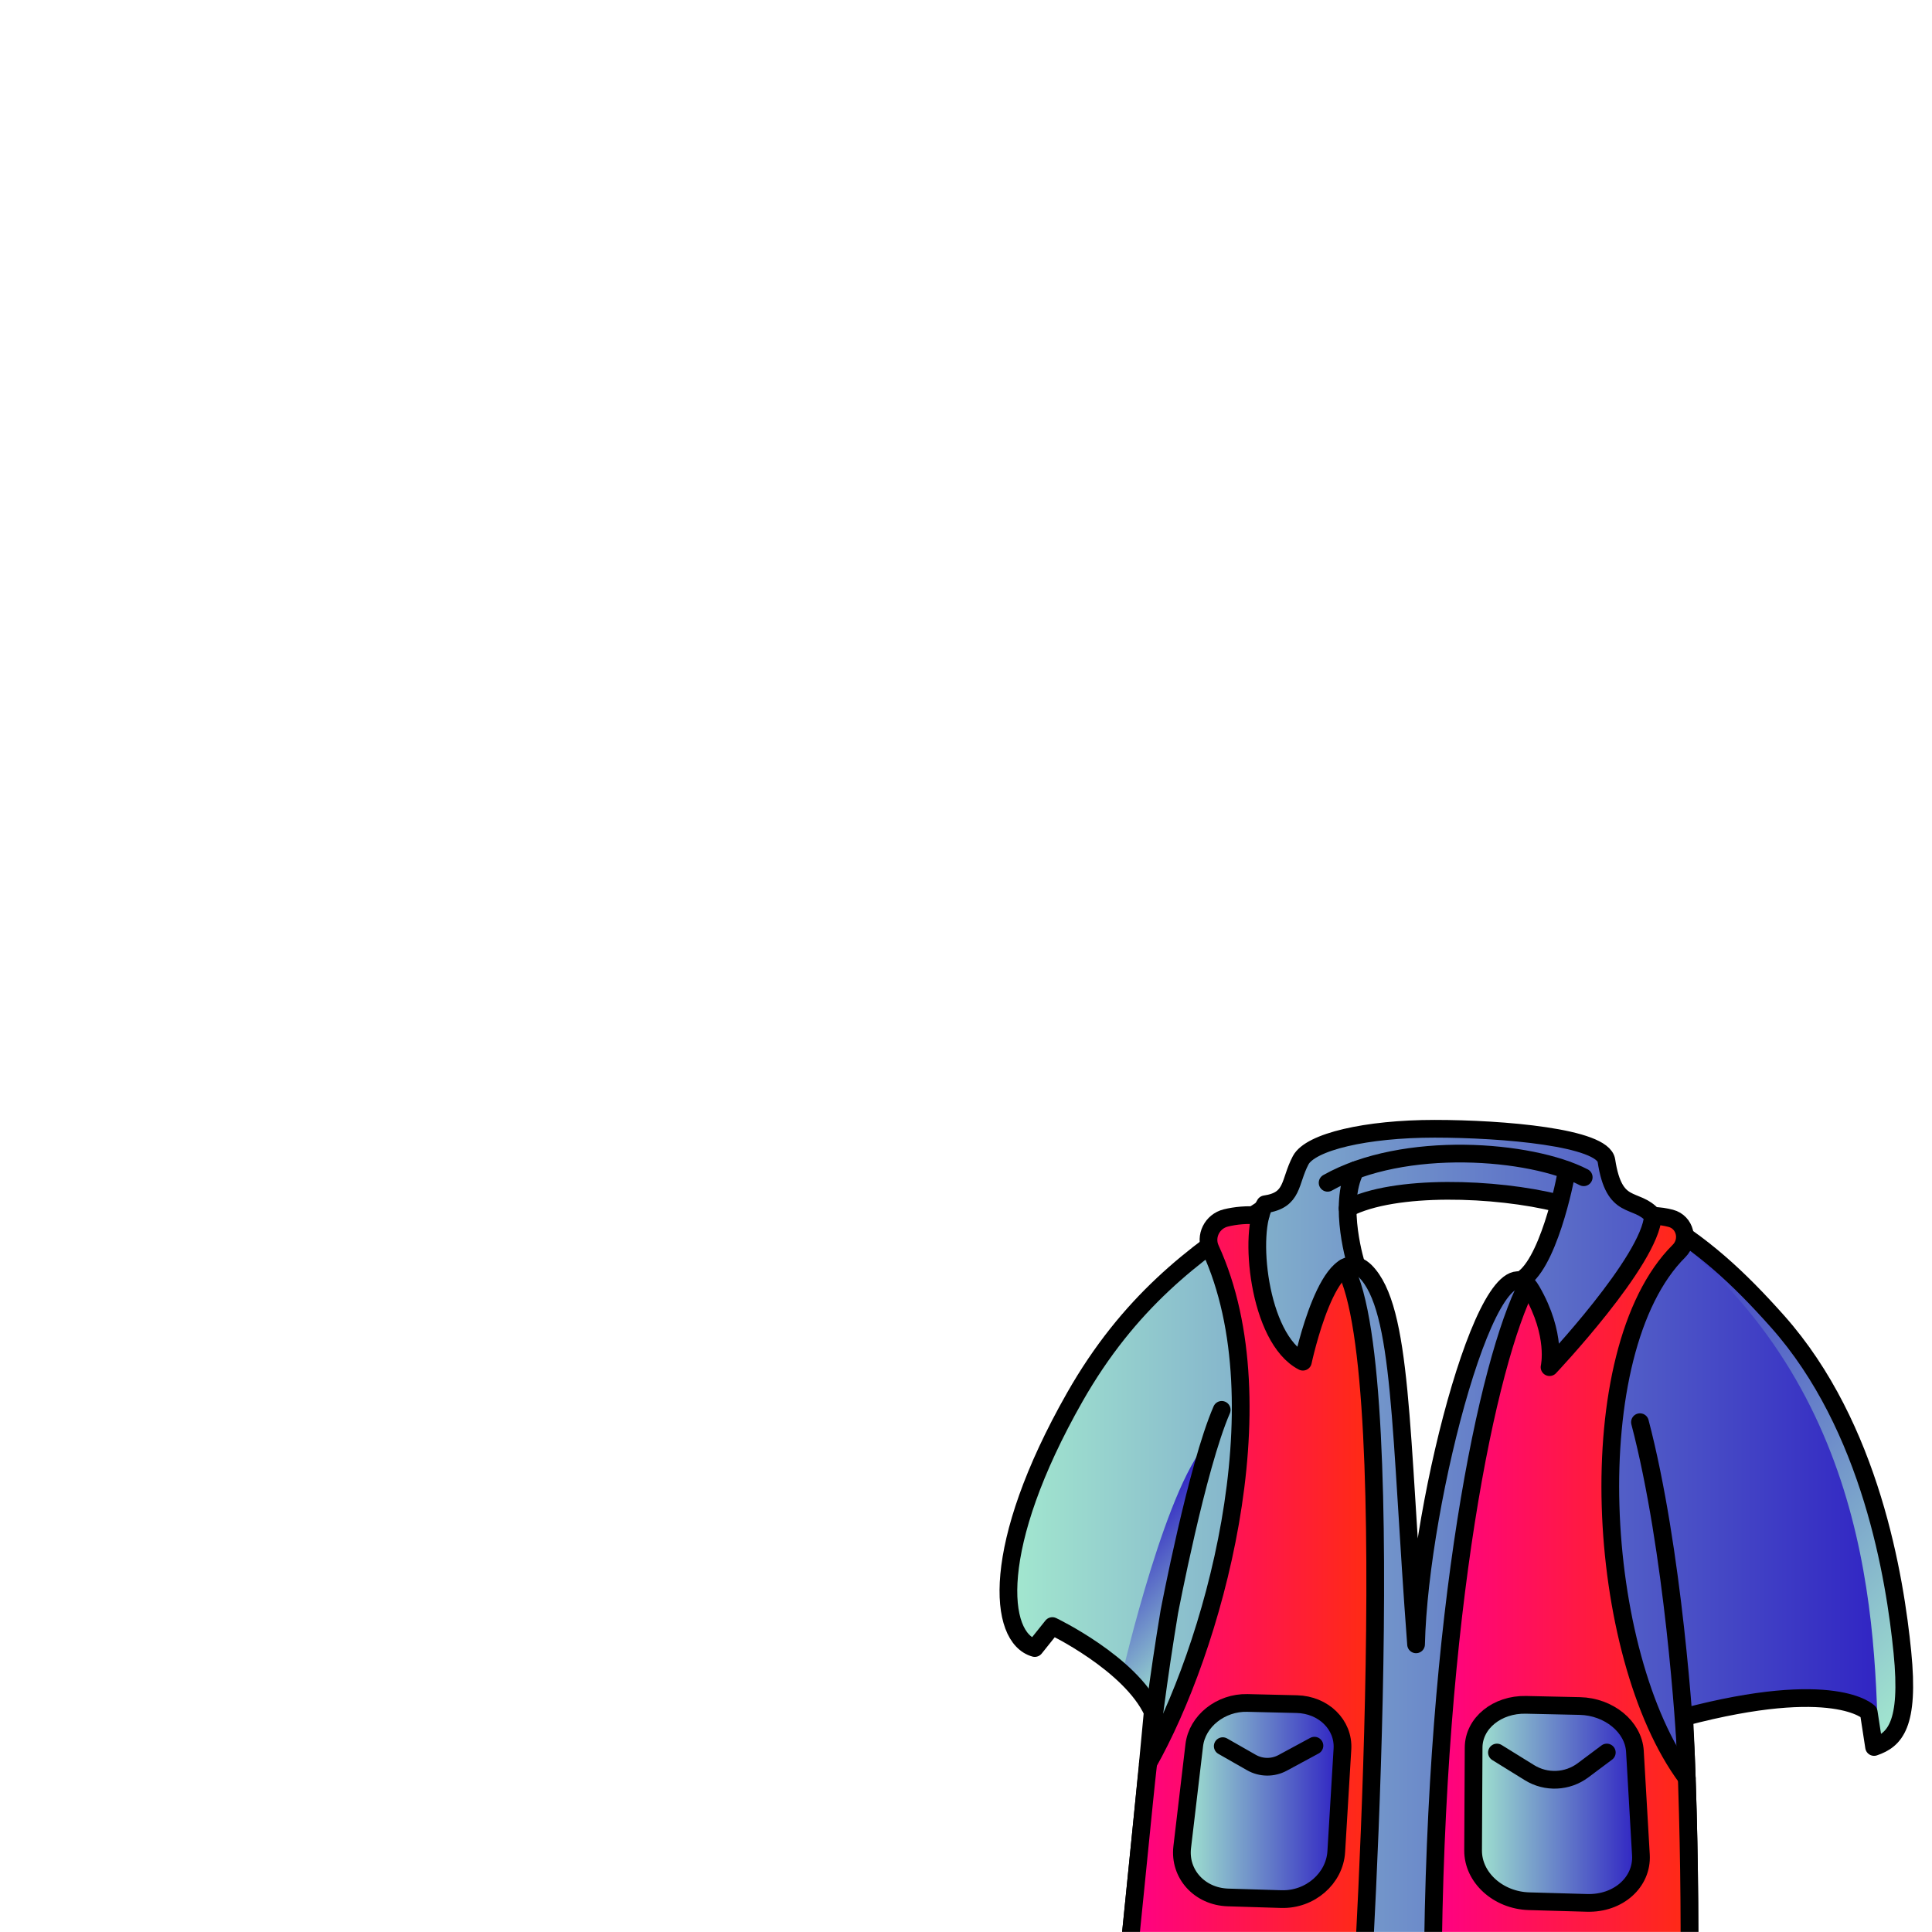 <svg width="2000" height="2000" viewBox="0 0 2000 2000" fill="none" xmlns="http://www.w3.org/2000/svg">
<mask id="mask0_198_163" style="mask-type:luminance" maskUnits="userSpaceOnUse" x="0" y="0" width="2000" height="2000">
<path d="M2000 0H0V2000H2000V0Z" fill="white"/>
</mask>
<g mask="url(#mask0_198_163)">
<path d="M1969.35 1710.28C1961.76 1634.52 1937.14 1477.17 1840.21 1368.06C1793.54 1315.63 1757.04 1281.29 1692.5 1248.71C1690.7 1247.79 1674.89 1233.37 1672.84 1232.49C1672.91 1157.46 1486.91 1150.53 1353.91 1193.09C1334.25 1244.71 1303.5 1248.71 1285.67 1261.77C1219.85 1310.05 1168.45 1348.17 1112.58 1446.38C1024.71 1600.95 1033.3 1695.38 1071.2 1706.02L1089.4 1683.27C1089.4 1683.27 1170.04 1721.79 1193.3 1772.09C1166.04 2068.6 1127.81 2353.52 1154.45 2389C1181.67 2425.36 1701.21 2428.37 1742.12 2257.22C1749.86 2125.55 1751.95 1948.9 1743.55 1777.49C1899.66 1736.36 1934.51 1772.46 1934.51 1772.46L1940.05 1808.45C1941.48 1807.97 1942.88 1807.46 1944.23 1806.87C1963.38 1798.87 1976.4 1781.01 1969.36 1710.27L1969.35 1710.28ZM1609.7 1261.88C1598.8 1291.52 1585.78 1313.76 1542.56 1355.65C1510.24 1429.61 1467.09 1671.31 1459.02 1601.61C1450.91 1531.9 1446.84 1360.79 1424.42 1331.48C1402 1302.17 1384.61 1250.11 1411.1 1244.24C1419.28 1241.78 1427.61 1239.69 1427.61 1239.69C1490.24 1223.84 1620.55 1232.24 1609.69 1261.89L1609.7 1261.88Z" fill="url(#paint0_linear_198_163)"/>
<path d="M1944.22 1806.9C1940.88 1657.95 1929.73 1409.38 1686.71 1246.05C1688.76 1246.93 1690.71 1247.81 1692.51 1248.73C1757.04 1281.31 1793.55 1315.65 1840.22 1368.08C1937.15 1477.19 1961.77 1634.54 1969.36 1710.3C1976.4 1781.03 1963.38 1798.9 1944.23 1806.9H1944.22Z" fill="url(#paint1_linear_198_163)"/>
<path d="M1161.95 1732C1161.95 1732 1209.4 1527 1253.57 1489.92C1197.05 1704.06 1193.29 1772.12 1193.29 1772.12L1161.95 1732Z" fill="url(#paint2_linear_198_163)"/>
<path d="M1304.48 1253.19C1236.02 1297.64 1168.44 1348.19 1112.57 1446.4C1024.7 1600.97 1033.29 1695.4 1071.19 1706.04L1089.39 1683.29C1089.39 1683.29 1170.03 1721.81 1193.29 1772.11C1166.03 2068.62 1127.8 2353.54 1154.44 2389.02C1181.66 2425.38 1701.2 2428.39 1742.11 2257.24C1749.85 2125.57 1751.94 1948.92 1743.54 1777.51C1899.65 1736.38 1934.5 1772.48 1934.5 1772.48L1940.04 1808.47C1961.39 1801.17 1976.91 1786.05 1969.35 1710.29C1961.76 1634.53 1937.13 1477.17 1840.2 1368.06C1799.37 1322.19 1762.01 1287.73 1711.14 1258.62" stroke="black" stroke-width="18.34" stroke-linecap="round" stroke-linejoin="round"/>
<path d="M1301.52 1288.63C1300.88 1328.44 1345.52 1455.25 1354.34 1389.57C1363.72 1323.89 1392.72 1286.93 1402.11 1335.83C1411.49 1384.73 1427.7 1587.17 1423.43 1650.29C1419.17 1713.41 1410.35 2053.46 1410.35 2053.46C1410.35 2053.46 1159.58 2132.22 1171.52 2020.48C1183.46 1908.74 1188.01 1827.43 1207.06 1782.22C1226.11 1737.01 1271.48 1627.4 1273.31 1604.24C1275.14 1581.07 1297.75 1497.43 1285.39 1412.23C1273.03 1327.03 1244.33 1284.08 1256.41 1270.87C1268.48 1257.66 1306.32 1249.8 1303.18 1266.38C1300.04 1282.96 1301.53 1288.64 1301.53 1288.64L1301.52 1288.63Z" fill="url(#paint3_linear_198_163)"/>
<path d="M1689.33 1309.01C1653.68 1357.98 1608.69 1444.07 1604.42 1389.9C1600.14 1335.73 1587.43 1309.63 1570.03 1354.47C1552.63 1399.31 1516.49 1590.71 1496.41 1756.68C1476.33 1922.65 1483.69 2037.76 1483.69 2037.76L1756.74 2035.75L1746.92 1865.05C1746.92 1865.05 1755.37 1854.27 1707.54 1769C1664.39 1674.36 1652.09 1505.87 1677.33 1426.53C1702.57 1347.19 1714.78 1313.94 1737.45 1295.72C1760.13 1277.5 1751.62 1272.28 1736.78 1263.51C1721.94 1254.75 1713.91 1250.64 1701.86 1287.16L1689.33 1309.01Z" fill="url(#paint4_linear_198_163)"/>
<path d="M1188.23 1825.84C1254.7 1708.85 1327.29 1454.93 1253.1 1292.97C1247.02 1279.7 1254.83 1264.26 1269.01 1260.81C1278.63 1258.46 1290.67 1257.06 1304.81 1258.41" stroke="black" stroke-width="18.34" stroke-linecap="round" stroke-linejoin="round"/>
<path d="M1746.16 1840.68C1651.03 1713.06 1633.6 1399.05 1738.1 1295.06C1749.15 1284.07 1744.6 1265.16 1729.53 1261.2C1724.07 1259.77 1717.92 1258.78 1711.14 1258.62" stroke="black" stroke-width="18.34" stroke-linecap="round" stroke-linejoin="round"/>
<path d="M1392.15 1312.19C1453.57 1423.51 1406.21 2120.56 1406.21 2120.56" stroke="black" stroke-width="18.34" stroke-linecap="round" stroke-linejoin="round"/>
<path d="M1580.99 1329.93C1540.57 1408.2 1485.18 1665.71 1483.16 2046.56" stroke="black" stroke-width="18.34" stroke-linecap="round" stroke-linejoin="round"/>
<path d="M1465.9 1702.22C1469.38 1552.74 1544.81 1265.94 1585.47 1336.06C1612.06 1381.92 1604.08 1415.27 1604.08 1415.27C1604.08 1415.27 1708.56 1304.8 1711.14 1258.62C1693.12 1238.19 1671.1 1254.93 1662.95 1201.47C1659.28 1177.4 1556.1 1168.5 1485.13 1168.5C1414.16 1168.5 1356.53 1182.07 1346.45 1201.11C1334.52 1223.65 1339.32 1242.39 1309.6 1246.67C1292.2 1272.98 1301.92 1385.41 1348.75 1409.63C1348.75 1409.63 1376.21 1280.43 1413.35 1315.96C1451.89 1354.5 1449.15 1480.81 1465.91 1702.22" stroke="black" stroke-width="18.34" stroke-linecap="round" stroke-linejoin="round"/>
<path d="M1374.34 1224.43C1453.44 1179.9 1584.52 1190.27 1639.46 1218.7" stroke="black" stroke-width="18.34" stroke-linecap="round" stroke-linejoin="round"/>
<path d="M1572.95 1325.98C1601.91 1312.92 1620.75 1221.71 1621.85 1211.34" stroke="black" stroke-width="18.34" stroke-linecap="round" stroke-linejoin="round"/>
<path d="M1404.31 1310.37C1404.31 1310.37 1384.29 1248 1403.13 1211.33" stroke="black" stroke-width="18.34" stroke-linecap="round" stroke-linejoin="round"/>
<path d="M1395.05 1250.92C1443.41 1225.67 1548.83 1229.5 1612.62 1245.53" stroke="black" stroke-width="18.34" stroke-linecap="round" stroke-linejoin="round"/>
<path d="M1742.1 2257.24C1749.23 2136.03 1751.57 1976.67 1745.32 1818.41C1744.29 1792.36 1732.38 1604.47 1697.68 1472.23" stroke="black" stroke-width="18.34" stroke-linecap="round" stroke-linejoin="round"/>
<path d="M1264.72 1459.49C1239.03 1518.59 1210.47 1668.62 1210.47 1668.62C1199.5 1734.69 1190.72 1801.14 1184.14 1867.79C1158.52 2127.45 1130.68 2357.39 1154.42 2389.03" stroke="black" stroke-width="18.34" stroke-linecap="round" stroke-linejoin="round"/>
<path d="M1643.01 1969.86L1582.88 1968.14C1550.72 1967.22 1524.81 1943.46 1524.95 1915.58L1525.49 1809.05C1525.62 1783.78 1549.86 1764.19 1579.69 1764.84L1635.46 1766.07C1665.46 1766.73 1690.99 1787.54 1692.46 1812.97L1698.67 1920.25C1700.29 1948.34 1675.36 1970.78 1643.01 1969.85V1969.86Z" fill="url(#paint5_linear_198_163)" stroke="black" stroke-width="18.34" stroke-linecap="round" stroke-linejoin="round"/>
<path d="M1326.44 1965.94L1271.26 1964.24C1241.75 1963.33 1220.56 1939.81 1223.82 1912.21L1236.29 1806.7C1239.25 1781.67 1263.79 1762.24 1291.21 1762.89L1342.46 1764.11C1370.03 1764.76 1391.2 1785.38 1389.69 1810.58L1383.3 1916.83C1381.63 1944.63 1356.14 1966.85 1326.45 1965.93L1326.44 1965.94Z" fill="url(#paint6_linear_198_163)" stroke="black" stroke-width="18.34" stroke-linecap="round" stroke-linejoin="round"/>
<path d="M1549.63 1814.2L1583.29 1835.04C1600.52 1845.71 1622.54 1844.75 1638.77 1832.6L1663.36 1814.2" stroke="black" stroke-width="18.34" stroke-linecap="round" stroke-linejoin="round"/>
<path d="M1265.78 1807.62L1295.43 1824.54C1305.43 1830.25 1317.67 1830.39 1327.8 1824.91L1360.71 1807.12" stroke="black" stroke-width="18.34" stroke-linecap="round" stroke-linejoin="round"/>
</g>
<defs>
<linearGradient id="paint0_linear_198_163" x1="1043.9" y1="1788.02" x2="1971.29" y2="1788.02" gradientUnits="userSpaceOnUse">
<stop stop-color="#A3E8CF"/>
<stop offset="1" stop-color="#2D1FC3"/>
</linearGradient>
<linearGradient id="paint1_linear_198_163" x1="2030.79" y1="1724.81" x2="1619.37" y2="1313.39" gradientUnits="userSpaceOnUse">
<stop stop-color="#A3E8CF"/>
<stop offset="1" stop-color="#2D1FC3"/>
</linearGradient>
<linearGradient id="paint2_linear_198_163" x1="1278.91" y1="1686.49" x2="1167.83" y2="1575.42" gradientUnits="userSpaceOnUse">
<stop stop-color="#A3E8CF"/>
<stop offset="1" stop-color="#2D1FC3"/>
</linearGradient>
<linearGradient id="paint3_linear_198_163" x1="1171.11" y1="1668.69" x2="1424.13" y2="1668.69" gradientUnits="userSpaceOnUse">
<stop stop-color="#FF0085"/>
<stop offset="1" stop-color="#FF2C10"/>
</linearGradient>
<linearGradient id="paint4_linear_198_163" x1="1482.38" y1="1647.63" x2="1756.74" y2="1647.63" gradientUnits="userSpaceOnUse">
<stop stop-color="#FF0085"/>
<stop offset="1" stop-color="#FF2C10"/>
</linearGradient>
<linearGradient id="paint5_linear_198_163" x1="1524.96" y1="1867.36" x2="1698.75" y2="1867.36" gradientUnits="userSpaceOnUse">
<stop stop-color="#A3E8CF"/>
<stop offset="1" stop-color="#2D1FC3"/>
</linearGradient>
<linearGradient id="paint6_linear_198_163" x1="1223.48" y1="1864.43" x2="1389.76" y2="1864.43" gradientUnits="userSpaceOnUse">
<stop stop-color="#A3E8CF"/>
<stop offset="1" stop-color="#2D1FC3"/>
</linearGradient>
</defs>
</svg>
